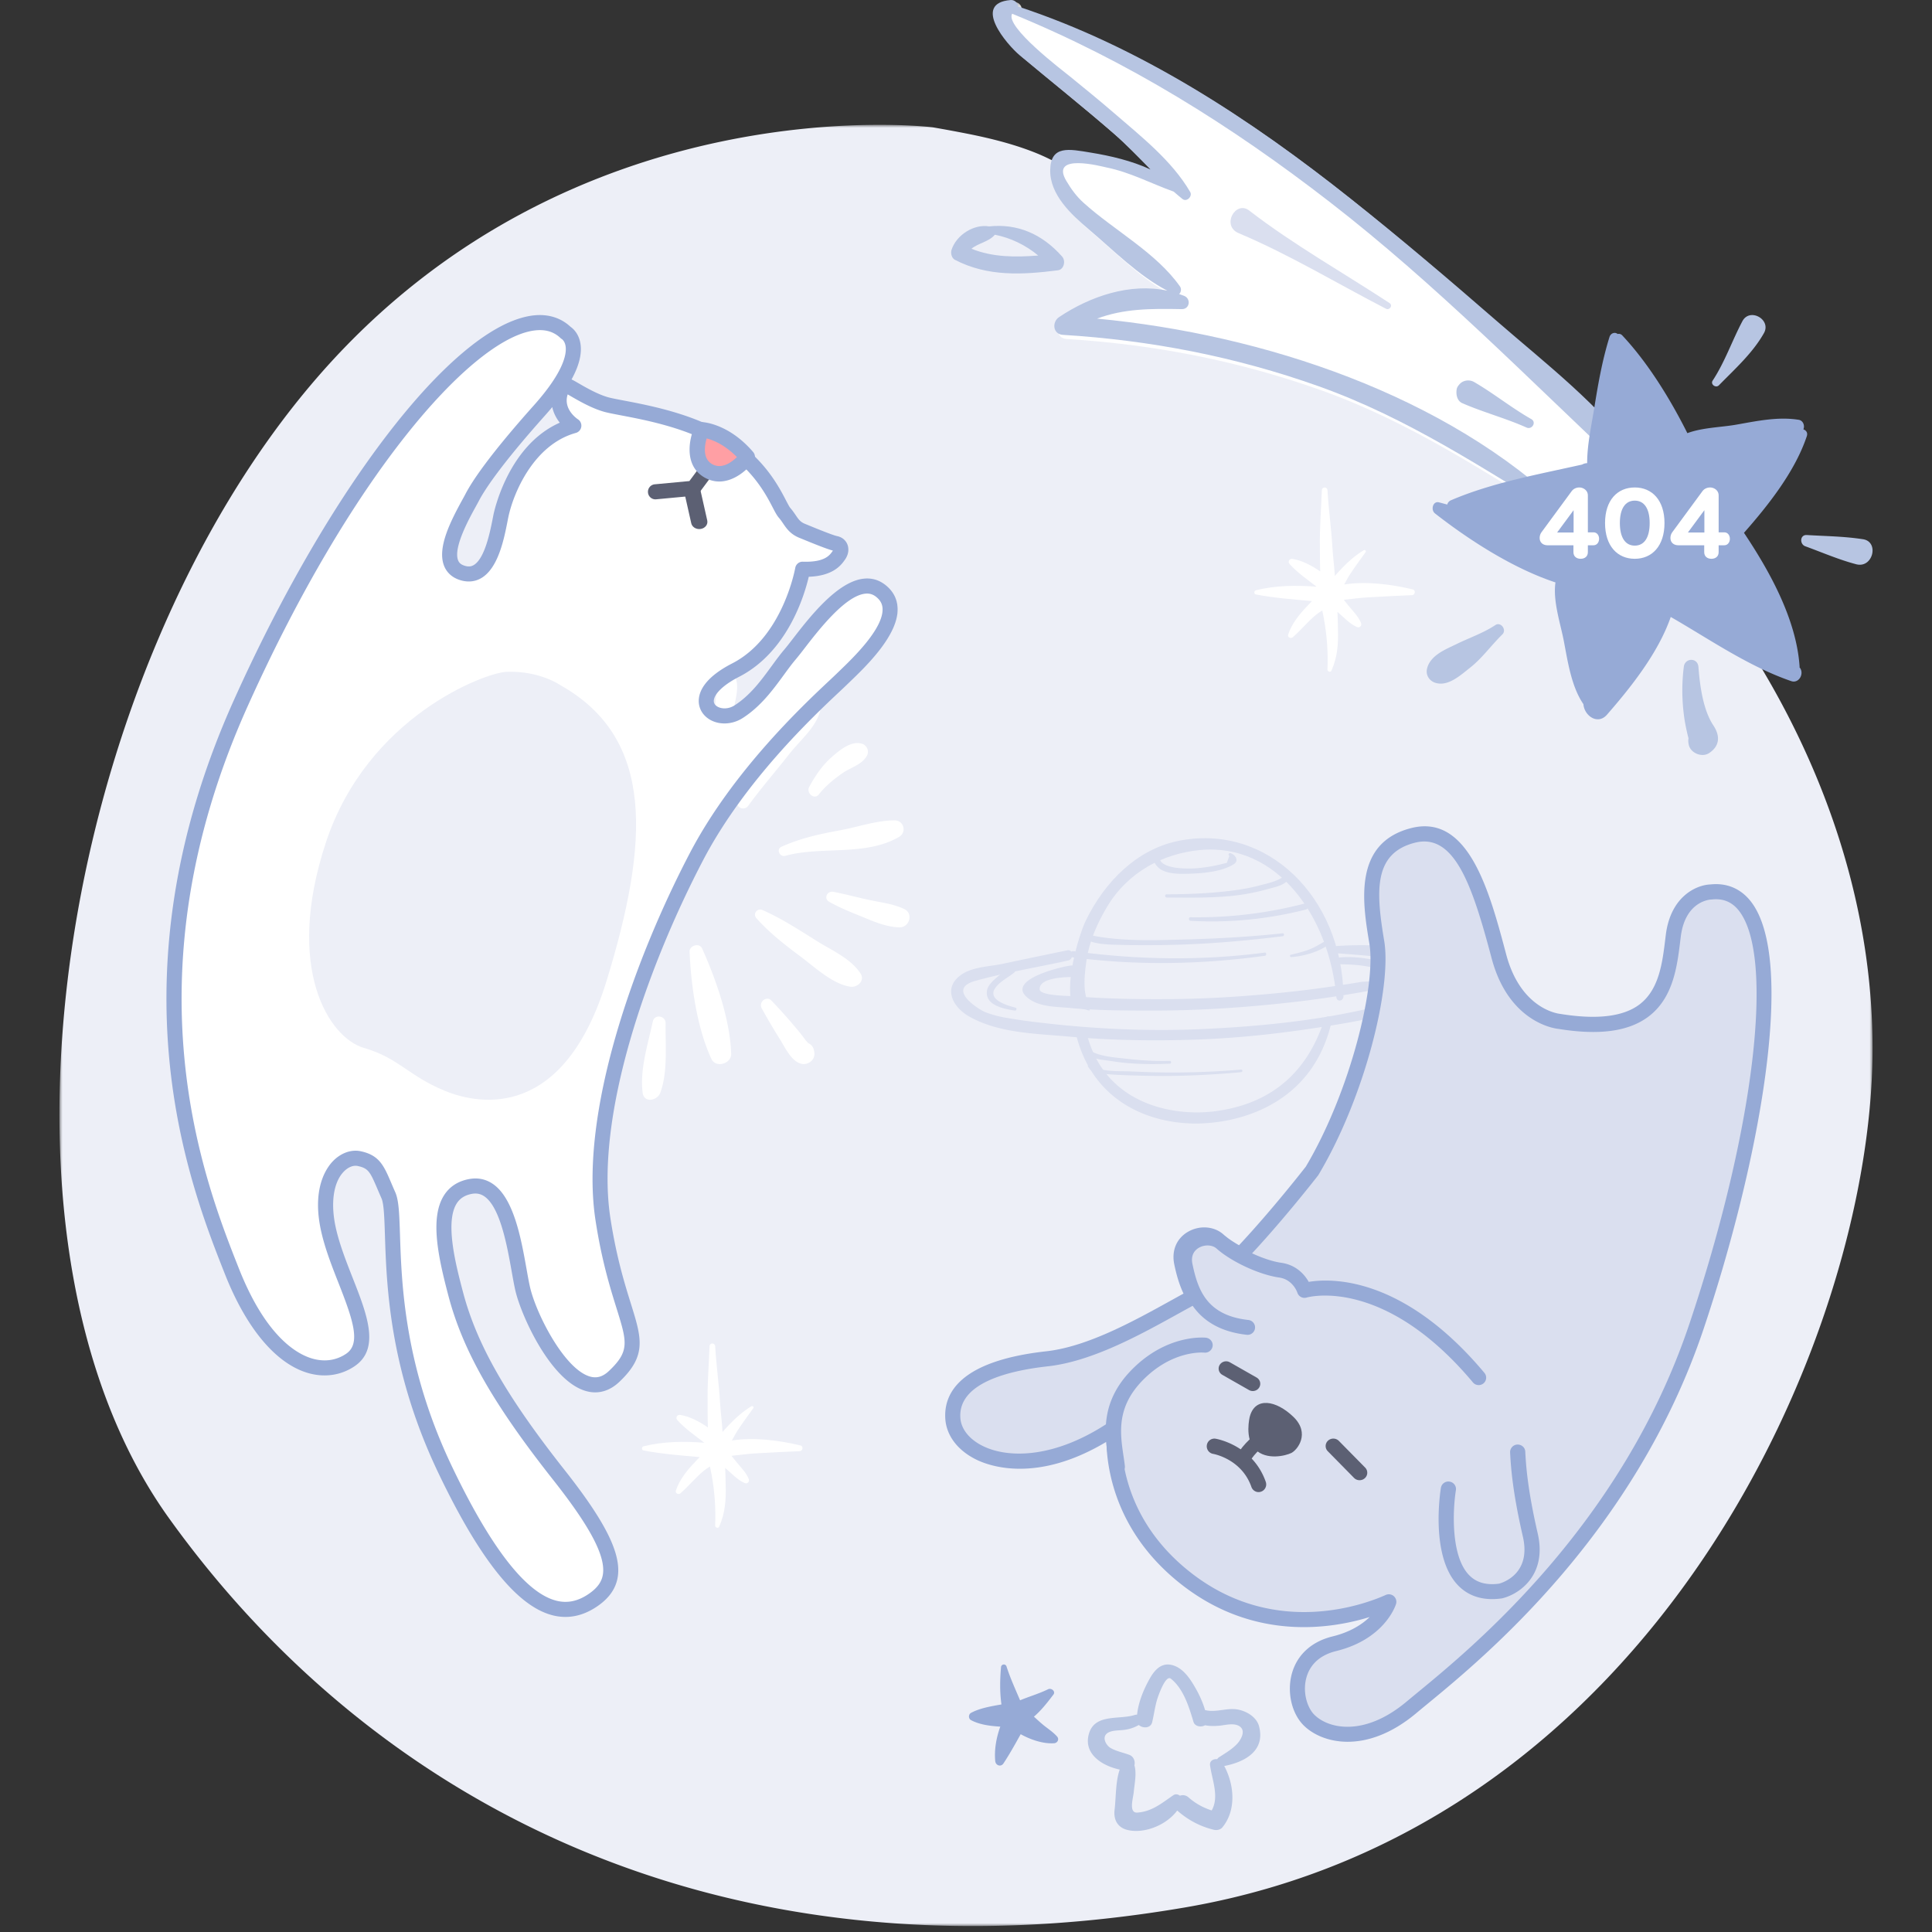 <svg xmlns="http://www.w3.org/2000/svg" xmlns:xlink="http://www.w3.org/1999/xlink" width="325" height="325" viewBox="0 0 325 325">
    <rect x="0" y="0" width="325" height="325" fill="#333333" stroke="none"/>
    <defs>
        <path id="a" d="M0 0h305v303H0z"/>
        <path id="c" d="M.602.358h109.022v87.52H.602z"/>
    </defs>
    <g fill="none" fill-rule="evenodd">
        <g transform="translate(10 21)">
            <mask id="b" fill="#fff">
                <use xlink:href="#a"/>
            </mask>
            <path fill="#EDEFF7" d="M146.926.42S86.325-7.22 43.249 42.63C.17 92.478-15.527 187.083 18.424 234.385c33.95 47.303 91.995 78.96 170.849 65.496 78.852-13.462 115.36-95.332 115.724-143.726.365-48.394-31.76-92.786-67.902-115.345-7.156-4.467-14.482-8.677-22.05-12.414-5.262-2.596-10.821-5.419-16.437-7.131-8.504-2.595-16.699-6.227-24.244-10.928-3.444-2.144-6.646-4.257-10.452-5.746-3.499-1.368-7.147-2.282-10.824-3.027a249.644 249.644 0 0 0-6.162-1.143" mask="url(#b)"/>
        </g>
        <path fill="#DADFEF" d="M198.101 141.48c-6.737 1.404-12.184 6.677-15.443 13.371-1.19 2.44-3.824 11.26-2.076 14.692.865.004 1.787.197 2.665.457.343-.747-.262-1.583-1.008-1.283.872-.35.348-.916.235-2.305-.128-1.595.062-3.214.287-4.808.456-3.223 1.821-6.295 3.445-9.022 3.57-5.989 9.557-9.002 15.629-9.587 13.083-1.26 21.83 11.337 22.965 24.748.073.871 1.213.69 1.2-.174-.228-16.696-12.93-29.21-27.899-26.09"/>
        <path fill="#DADFEF" d="M234.512 162.662c-.642-.655-1.88-.88-2.654-1.046-2.183-.475-4.87-.833-7.1-.463-.503.084-.583 1.047-.048 1.048 2.106.009 4.254.077 6.309.597.697.176 2.051.858 1.408 1.742-.462.636-2.822.53-3.534.65-1.53.263-3.064.493-4.596.721-5.622.84-11.262 1.387-16.898 1.766-6.08.407-12.158.475-18.219.34-2.982-.069-5.959-.22-8.927-.449-.82-.061-5.284-.082-5.363-1.134-.143-1.934 4.197-2.075 5.264-2.076 1.234 0 1.323-1.961.09-1.945-.841.009-10.997 2.223-7.522 5.31 1.916 1.702 4.856 1.608 7.219 1.831 4.477.426 9.027.436 13.536.446 8.26.017 16.538-.541 24.797-1.512 4.608-.541 9.206-1.286 13.79-2.138 1.372-.256 3.682-1.527 2.7-3.348a1.535 1.535 0 0 0-.252-.34M222.767 171.559c-3.436 10.563-10.814 14.358-18.258 15.359-7.444 1-18.782-1.32-21.701-13.063-.374-1.504-2.137-1.181-1.754.328 3.012 11.831 13.353 15.126 21.13 14.795 8.095-.345 18.847-4.283 21.786-16.991.227-.98-.882-1.417-1.203-.428M170.61 163.604c.192-.158.207-.575-.122-.598-1.017-.071-1.737.501-2.484 1.135-.713.605-1.81 1.496-1.97 2.479-.402 2.468 2.808 3.1 4.667 3.376.33.05.42-.412.1-.495-1.443-.37-4.91-1.383-3.272-3.444.847-1.066 2.059-1.618 3.082-2.453M237.81 164.086c-.105.055-.131.207-.103.312.1.359.408.582.363.99-.05.46-.511.943-.908 1.107-.298.123-.15.596.16.49.776-.269 1.546-.574 1.669-1.53.082-.653-.39-1.775-1.18-1.369"/>
        <path fill="#DADFEF" d="M212.739 160.245c-10.663 1.405-21.513 1.217-32.157-.24-.632-.088-.827.945-.192 1.029 10.8 1.416 21.6 1.227 32.38-.25.325-.045.297-.583-.031-.54M215.75 157.002c-5.461.585-10.952.897-16.441 1.038-5.64.147-11.387.373-16.891-.947-.428-.103-.567.49-.23.694 1.815 1.11 4.123 1.1 6.188 1.156 3.137.087 6.278.069 9.414-.015 6.022-.16 12.013-.698 17.99-1.435.311-.04.284-.524-.03-.491M219.383 152.016a71.874 71.874 0 0 1-19.138 2.286c-.354-.005-.308.579.033.597 6.524.37 13.033-.28 19.4-1.894.593-.15.29-1.14-.295-.99M216.3 147.125c-1.14 1.128-3.135 1.479-4.624 1.876-1.877.499-3.807.762-5.733.97-3.21.345-6.478.456-9.704.476-.342.001-.305.53.032.532 4.005.02 7.954.117 11.942-.384 1.755-.22 3.487-.598 5.19-1.072 1.274-.352 2.958-.647 3.555-1.96.197-.43-.343-.75-.658-.438M206.953 143.511c-.258-.057-.397.344-.147.453-.142.392-.282.785-.422 1.18-.47.118-.939.231-1.408.34-1.148.273-2.303.438-3.473.555-1.257.125-7.456.368-6.333-2.528.12-.312-.203-.656-.5-.447-1.105.778-.697 2.034.17 2.86 1.362 1.297 4.305 1.091 5.996 1.02 2.074-.091 4.946-.433 6.728-1.582.97-.626.12-1.688-.611-1.85M196.777 178.466c-2.483.065-4.935-.087-7.403-.377-2.312-.27-5.123-.376-6.966-2.033-.17-.154-.491.034-.388.279.787 1.879 3.357 1.903 4.992 2.168 3.238.521 6.524.572 9.792.426.279-.012.251-.47-.027-.463M208.744 179.93a136.88 136.88 0 0 1-12.287.485c-2.05-.01-4.102-.079-6.152-.177-1.899-.09-5.31.176-6.718-1.16-.232-.217-.7.059-.562.325.489.944 1.489 1.127 2.62 1.235 2.322.222 4.678.268 7.01.326 5.376.134 10.772-.117 16.118-.601.321-.03.292-.46-.03-.433M223.53 158.028c-1.058.472-1.967 1.144-3.047 1.596-1.063.447-2.212.702-3.337.984-.241.06-.163.409.084.391 2.194-.155 5.097-.989 6.684-2.446.24-.22-.063-.669-.384-.525"/>
        <path fill="#DADFEF" d="M242.419 161.725c-5.17-2.935-12.815-2.968-18.66-2.507-.542.043-.588 1.008-.05 1.05 4.454.347 8.874.62 13.266 1.407 1.521.269 4.642.325 4.988 2.25.299 1.659-1.165 2.36-2.355 2.883-2.805 1.236-5.752 1.989-8.674 2.681-9.395 2.224-19.058 3.173-28.557 3.614-9.468.44-18.912-.039-28.251-1.177a92.519 92.519 0 0 1-5.265-.784 18.27 18.27 0 0 1-3.148-.89c-.665-.234-6.758-3.814-1.664-5.242 5.136-1.44 10.45-2.278 15.635-3.437.99-.221.884-1.922-.119-1.715-3.651.752-7.303 1.511-10.951 2.287-2.11.447-4.987.48-6.9 1.817-3.213 2.249-1.394 5.468 1.246 6.987 4.977 2.865 11.25 2.916 16.823 3.424 7.03.64 14.118.747 21.208.514 7.023-.23 14.051-.985 21.048-2.078 6.746-1.052 13.942-2.265 20.246-5.566 2.31-1.21 2.218-4.335.134-5.518"/>
        <path fill="#B7C5E2" d="M208.15 293.304c-.805.9-2.057 1.64-3.118 2.324a.792.792 0 0 0-.273.301c-.621-.08-1.293.289-1.21.974.291 2.397 1.617 5.302.279 7.65-1.446-.47-2.722-1.169-3.884-2.19-.465-.409-1-.454-1.458-.29-.314-.243-.753-.33-1.1-.09-1.93 1.32-3.563 2.744-6.053 2.929-1.523.114-.705-2.466-.618-3.417.14-1.516.513-3.101.127-4.5-.003-.01-.01-.018-.013-.029.17-.66-.109-1.48-.84-1.758-1.062-.402-2.155-.593-3.13-1.14-.808-.454-1.604-1.887-.5-2.572.733-.453 1.876-.385 2.695-.488a6.587 6.587 0 0 0 2.511-.825c.004-.002.005-.005.009-.008.65.606 1.996.581 2.245-.472.299-1.258.452-2.498.797-3.7.136-.477 1.426-4.347 2.346-3.615 2.13 1.689 3.057 4.762 3.804 7.263.238.8 1.327.946 1.936.571.8.153 1.595.15 2.417.074 1.02-.095 2.508-.537 3.444.134 1.064.763.148 2.248-.413 2.874m3.637-2.94c-.398-1.467-1.967-2.466-3.485-2.772-1.87-.374-3.662.527-5.511.092-.028-.007-.047 0-.074-.006-.4-1.368-.99-2.649-1.711-3.884-.856-1.47-2.107-3.406-4.1-3.753-2.011-.349-3.122 1.603-3.783 2.854-.876 1.651-1.642 3.597-1.844 5.545a1.136 1.136 0 0 0-.404.055c-2.672.848-6.836-.313-7.744 3.333-.797 3.198 2.167 5.196 5.227 5.85-.707 2.01-.611 4.623-.864 6.77-.204 1.732.56 3.037 2.277 3.412 2.844.621 6.484-.888 8.261-3.294 1.77 1.565 3.798 2.664 6.146 3.236.52.127 1.114.004 1.457-.412 2.385-2.902 1.986-7.197.307-10.312 3.82-.74 6.912-2.783 5.845-6.714"/>
        <path fill="#96AAD6" d="M177.814 292.108c-.638-.71-1.447-1.246-2.19-1.838-.586-.469-1.137-.987-1.697-1.496 1.254-1.066 2.263-2.38 3.274-3.704.43-.563-.359-1.165-.88-.91-1.526.746-3.161 1.212-4.723 1.863-.795-1.863-1.655-3.749-2.276-5.672a.474.474 0 0 0-.932.105c-.183 2.14-.221 4.163.073 6.263-1.748.308-3.63.619-5.112 1.416-.455.246-.476.966-.014 1.218 1.397.76 3.212.999 4.933 1.1-.67 1.852-1.03 3.857-.853 5.788.069.742.953 1.062 1.39.396 1.036-1.575 1.97-3.25 2.893-4.913 1.687.943 3.822 1.655 5.632 1.52.574-.043.893-.68.482-1.136"/>
        <g transform="translate(167)">
            <mask id="d" fill="#fff">
                <use xlink:href="#c"/>
            </mask>
            <path fill="#FFF" d="M97.199 86.892c.493.48-.195 1.24-.75.9-13.402-8.204-26.132-16.746-41.046-22.082-13.931-4.986-28.254-7.779-43-8.685-1.696-.105-1.877-2.178-.635-3.012 5.247-3.531 11.957-5.818 18.217-4.463-4.84-2.495-9.161-6.926-13.24-10.39-2.882-2.45-6.56-5.848-6.478-10.038.085-4.248 3.214-3.534 6.806-2.942 3.361.553 6.901 1.382 10.08 2.857-2.096-2.128-4.157-4.302-6.405-6.262-5.113-4.46-10.414-8.69-15.606-13.054C2.978 7.903-2.971.905 3.61.361 4.3.305 4.84.883 4.856 1.453 25.4 8.253 43.942 20.5 60.789 33.95c8.428 6.73 16.625 13.745 24.745 20.846 8.198 7.168 17.428 14.275 23.767 23.239 1.066 1.504-.74 3.266-2.119 1.964L97.2 86.892z" mask="url(#d)"/>
        </g>
        <path fill="#B7C5E2" d="M275.678 77.215c-6.34-8.91-15.566-15.976-23.763-23.1-8.12-7.06-16.313-14.033-24.74-20.722-16.843-13.372-35.381-25.546-55.922-32.304-.015-.568-.555-1.142-1.245-1.085-6.58.539-.632 7.496 1.531 9.303 5.192 4.339 10.491 8.543 15.603 12.976 2.248 1.949 4.308 4.112 6.403 6.225-3.177-1.466-6.716-2.29-10.076-2.84-3.592-.588-6.722-1.298-6.805 2.925-.084 4.165 3.595 7.543 6.477 9.979 4.076 3.443 8.396 7.848 13.237 10.329-6.26-1.348-12.968.925-18.215 4.437-1.24.828-1.06 2.888.635 2.992 14.743.903 29.064 3.678 42.992 8.634 14.912 5.304 27.637 13.797 41.038 21.952.554.337 1.242-.417.75-.895-20.225-19.585-51.098-29.768-79.03-32.423 4.469-1.672 8.926-1.701 14.25-1.596 1.337.026 1.592-1.74.411-2.228-.287-.118-.575-.213-.864-.314.335-.269.43-.876.158-1.263-4.01-5.703-11.094-9.448-16.225-14.084-1.191-1.076-2.084-2.304-2.903-3.687-2.838-4.793 6.035-2.404 6.717-2.267 4.016.807 7.534 2.713 11.349 4.075.48.422.967.836 1.466 1.236.712.572 1.74-.43 1.3-1.188-3.081-5.28-8.269-9.338-12.841-13.298-2.398-2.076-4.866-4.073-7.322-6.079-1.254-1.024-11.063-8.423-9.78-10.599 19.444 7.954 36.818 18.81 53.415 31.664 17.932 13.889 33.423 29.755 49.879 45.198 1.38 1.295 3.186-.457 2.12-1.953"/>
        <path fill="#B7C5E2" d="M163.417 41.843c1.103-.932 2.94-1.163 3.937-2.358 2.647.52 5.179 1.735 7.292 3.499-3.81.3-7.645.306-11.229-1.14m15.253 1.316c-3.413-3.859-7.575-5.572-12.292-5.076-2.518-.434-5.499 1.42-6.314 3.954-.181.564.028 1.385.564 1.664 5.518 2.872 11.394 2.522 17.343 1.765 1.011-.129 1.342-1.581.7-2.307"/>
        <path fill="#DADFEF" d="M233.738 50.974c-7.816-5.12-16.199-9.847-23.597-15.557-2.285-1.764-4.745 2.556-1.77 3.808 8.468 3.563 16.593 8.488 24.766 12.704.63.326 1.22-.55.601-.955"/>
        <path fill="#96AAD6" d="M303.362 72.226c.286-.627-.054-1.489-.768-1.604-3.521-.57-7.119.218-10.564.821-2.489.437-5.641.475-8.183 1.422-2.954-5.895-6.724-11.948-10.96-16.453-.224-.238-.504-.287-.776-.231-.41-.357-1.15-.19-1.37.53-1.228 3.96-1.911 7.901-2.563 11.964-.492 3.068-1.195 6.166-1.186 9.238a1.7 1.7 0 0 0-.848.235c-7.514 1.681-15.266 3.082-22.08 6.015a1.073 1.073 0 0 0-.61.713c-.464-.124-.94-.257-1.391-.37-1.029-.259-1.428 1.27-.669 1.863 5.607 4.378 12.993 9.201 20.265 11.606-.451 3.134.824 6.85 1.395 9.796.67 3.462 1.26 7.693 3.308 10.687.141 1.934 2.398 3.563 3.965 1.764 3.918-4.495 8.6-10.312 10.725-16.438 6.316 3.618 13.022 8.308 20.266 10.793 1.332.457 2.268-1.33 1.391-2.327 0-.03.024-.046.022-.076-.527-8.029-5.102-16.169-9.359-22.544 4.168-4.726 8.608-10.376 10.57-16.259.196-.59-.128-.993-.58-1.145"/>
        <path fill="#B7C5E2" d="M293.108 54.027c-1.745 3.287-2.943 6.861-5.007 10-.413.63.54 1.314 1.059.783 2.675-2.736 5.674-5.412 7.567-8.77 1.296-2.295-2.381-4.341-3.619-2.013M257.587 70.496c-3.329-1.888-6.304-4.314-9.61-6.232-.763-.442-1.82-.33-2.43.342-.254.282-.447.521-.509.907-.136.839.07 1.926.946 2.308 3.54 1.547 7.274 2.518 10.804 4.099.93.416 1.727-.898.8-1.424M313.398 90.71c-3.134-.489-6.295-.515-9.456-.708-1.18-.071-1.234 1.536-.257 1.892 2.844 1.035 5.633 2.255 8.57 3.025 2.802.735 3.915-3.778 1.143-4.21M288.215 122.017c-1.751-2.632-2.273-6.788-2.506-9.834-.123-1.595-2.268-1.555-2.46-.013a32.095 32.095 0 0 0-.066 7.408c.115 1.11.289 2.18.533 3.27.03.128.188.865.322 1.342-.048.29-.052.59.006.89l.034.175c.275 1.424 2.219 2.233 3.436 1.423 1.834-1.22 1.851-2.932.7-4.661M251.549 105.149c-2.017 1.339-4.312 2.11-6.471 3.167-1.87.913-4.457 1.887-5.016 4.135-.266 1.071.35 2.05 1.317 2.385 2.157.746 4.268-1.22 5.911-2.512 2.051-1.613 3.566-3.78 5.428-5.594.795-.775-.25-2.192-1.17-1.581"/>
        <path fill="#FFF" d="M113.871 125.574c-.19-2.728.103-5.368-.982-7.869-.54-1.242-2.01-.66-2.384.34-.934 2.505-.354 5.355.003 7.984.514 3.786 1.452 7.451 2.4 11.132.373 1.451 2.318.866 2.07-.582-.625-3.65-.85-7.31-1.107-11.005M118.11 159.552c-.456-1.019-2.155-.504-2.11.546.254 5.76 1.238 12.768 3.669 18.032.74 1.605 3.384.797 3.33-.861-.188-5.75-2.535-12.47-4.889-17.717M150.472 138c-3.05.006-6.127 1.115-9.12 1.664-3.461.635-6.728 1.34-9.916 2.788-.896.407-.277 1.773.654 1.516 6.119-1.687 13.484.128 19.158-3.19 1.307-.764.823-2.78-.776-2.778M99.019 150.005c-3.194.29-6.341.744-9.476 1.382-3.017.613-7.206 1.272-9.211 3.605-.7.812-.241 1.875.882 1.98 2.753.257 5.356-1.304 7.91-2.176a107.284 107.284 0 0 1 10.146-2.928c1.094-.257.916-1.97-.251-1.863M135.947 118.132c-2.64 1.125-4.336 4.287-6.014 6.524-2.33 3.108-4.02 6.488-5.8 9.909-.601 1.152.994 1.998 1.737.978 2.179-2.998 4.646-5.817 6.934-8.738 1.747-2.231 4.411-4.387 5.144-7.157.327-1.237-.957-1.96-2-1.516M104.524 139.023c-2.943-1.887-5.93-3.697-8.835-5.65-2.364-1.587-4.649-4.114-7.515-4.37-.676-.06-1.387.809-1.114 1.502 1.157 2.954 4.401 4.431 6.947 5.957 3.094 1.852 6.36 3.382 9.762 4.487 1.117.363 1.706-1.317.755-1.926M144.75 163.742c-1.676-2.529-4.796-3.848-7.294-5.413-2.989-1.872-5.969-3.825-9.19-5.245-.863-.381-1.698.617-1.014 1.387 2.197 2.474 4.81 4.492 7.434 6.451 2.425 1.811 5.391 4.642 8.403 5.064 1.126.158 2.478-1.008 1.66-2.244M107.354 158.326c-1.793 2.25-3.47 4.454-4.968 6.917-1.418 2.329-3.629 5.508-3.364 8.323.121 1.285 1.473 1.901 2.473 1.023 1.843-1.62 2.457-4.5 3.411-6.723 1.214-2.824 2.53-5.667 3.984-8.375.5-.936-.827-2.057-1.536-1.165M152.142 152.935c-1.663-.809-3.52-1.06-5.337-1.425-2.216-.444-4.387-1.06-6.607-1.489-1.057-.204-1.682 1.122-.725 1.669 1.936 1.105 4.003 1.883 6.067 2.737 1.823.755 3.73 1.516 5.736 1.572 1.707.048 2.417-2.31.866-3.064M145.054 125.128c-1.838-.607-3.837 1.075-5.189 2.267-1.553 1.369-2.722 3.103-3.732 4.955-.572 1.047.844 2.258 1.598 1.303 1.16-1.463 2.536-2.578 4.029-3.62 1.34-.935 3.218-1.374 4.07-2.904.433-.78-.01-1.749-.776-2M123.584 113.611c-.336-.73-1.334-.797-1.836-.25-1.241 1.353-1.191 3.204-1.401 5.003-.258 2.206-.305 4.409-.347 6.63-.02 1.198 1.584 1.373 1.9.271.613-2.137 1.193-4.257 1.612-6.449.349-1.807.86-3.492.072-5.205M103.866 128.404c-1.135-2.044-2.255-4.094-3.394-6.134-.983-1.758-1.776-4.052-3.489-5.096-.83-.505-2.03.144-1.982 1.225.097 2.15 1.623 3.86 2.789 5.529a68.433 68.433 0 0 0 4.527 5.758c.767.88 2.113-.264 1.549-1.282M90.925 142.003c-3.832.293-8.062.006-11.72 1.477-1.694.68-1.644 3.57.418 3.52 3.947-.098 7.77-1.81 11.575-2.702 1.215-.285.99-2.391-.273-2.295M95.124 160.329c-1.314 1.47-2.588 2.959-3.789 4.533-1.077 1.413-2.703 3.21-2.26 5.127.164.709.895 1.157 1.56.967 1.7-.49 2.373-2.601 3.193-4.101.957-1.75 1.92-3.493 2.999-5.163.696-1.078-.876-2.288-1.703-1.363M136.391 175.745a1.784 1.784 0 0 0-.498-.309c-.03-.078-.122-.2-.331-.401-.236-.32-.477-.637-.72-.951-.48-.627-1.006-1.225-1.513-1.827-1.147-1.363-2.34-2.655-3.561-3.944-.83-.876-2.213.256-1.628 1.317.966 1.748 1.961 3.455 3.023 5.14.895 1.422 1.931 3.749 3.633 4.182 1.018.258 2.293-.546 2.2-1.757-.046-.582-.158-1.058-.605-1.45M111.968 172.139c.02-1.304-1.873-1.597-2.152-.305-.812 3.78-2.211 8.09-1.71 11.988.23 1.805 2.478 1.315 2.963.011 1.294-3.477.842-8.014.899-11.694"/>
        <path fill="#DADFEF" d="M288.03 150.736s-5.45.106-6.358 7.352c-.909 7.243-1.554 17.23-19.233 14.349 0 0-7.47-.65-10.211-10.904-2.74-10.257-6.02-22.448-14.525-20.28-8.504 2.167-7.323 10.605-6.097 17.913 1.225 7.307-3.096 25.296-10.93 38.342 0 0-6.02 7.721-12.081 14.043-1.462-.753-2.797-1.606-3.733-2.44-2.242-2.001-7.085-.374-6.205 3.822.345 1.64.878 3.72 2.014 5.641-.236.147-.466.284-.688.403-6.824 3.685-15.871 9.141-24.062 10.043-8.187.905-16.34 3.521-15.904 9.99.435 6.467 12.467 11.521 27.293 1.57 0 0-1.89 14.725 12.507 25.602 14.394 10.875 29.998 5.316 33.821 3.594 0 0-1.605 5.175-9.2 7.029-7.595 1.854-7.192 9.81-4.35 12.725 2.844 2.916 9.684 4.35 17.388-2.07 7.706-6.42 35.843-27.53 48.13-63.908 12.285-36.38 16.843-74.446 2.424-72.816"/>
        <path fill="#96AAD6" d="M233.627 268.19c.302 0 .6.11.838.316.374.33.52.85.374 1.327-.075.24-1.903 5.903-10.074 7.91-3.309.814-4.536 2.839-4.982 4.395-.714 2.482.115 5.074 1.256 6.254 2.348 2.422 8.437 3.845 15.597-2.166.509-.427 1.107-.918 1.783-1.475 9.425-7.746 34.46-28.322 45.775-62.063 10.958-32.67 14.434-61.927 8.265-69.566-1.157-1.433-2.644-2.018-4.503-1.812a1 1 0 0 1-.108.008c-.194.008-4.362.25-5.111 6.263l-.083.682c-.522 4.282-1.171 9.61-5.36 12.756-3.343 2.508-8.305 3.177-15.18 2.053-.245-.02-8.266-.845-11.192-11.867-3.204-12.074-6.198-21.172-12.93-19.438-7.012 1.8-6.517 8.264-5.139 16.529 1.278 7.67-3.175 26.115-11.05 39.322a1.075 1.075 0 0 1-.087.127c-.06.077-6.107 7.87-12.119 14.184-.389.406-.997.511-1.5.25-1.135-.587-2.75-1.522-3.983-2.628-.724-.65-2.01-.71-3-.14-.556.32-1.44 1.107-1.095 2.768.32 1.527.82 3.508 1.859 5.276.346.59.162 1.35-.416 1.716-.26.164-.512.313-.754.446-.805.438-1.64.9-2.5 1.376-6.457 3.573-14.495 8.02-21.938 8.847-6.928.768-15.105 2.899-14.72 8.674.127 1.891 1.515 3.62 3.807 4.745 4.281 2.1 12.156 2.114 21.409-4.14.413-.278.95-.287 1.374-.028.424.262.656.748.594 1.242-.071.573-1.584 14.202 11.965 24.51 14.24 10.83 29.49 4.783 32.404 3.459.169-.075.346-.112.524-.112zM226.709 293c-3.336 0-5.984-1.286-7.49-2.841-1.988-2.054-2.758-5.64-1.873-8.723.894-3.11 3.313-5.299 6.814-6.157 3.03-.745 4.995-2.047 6.245-3.264-6.44 1.993-19.172 4.03-31.239-5.15-11.336-8.624-12.945-19.474-13.044-24.327-11.652 6.981-19.621 4.11-21.88 3.001-3.13-1.533-5.032-4.033-5.222-6.858-.286-4.292 2.425-9.75 16.97-11.366 6.941-.77 14.731-5.081 20.992-8.545.722-.4 1.426-.79 2.11-1.163-.823-1.739-1.26-3.5-1.554-4.908-.484-2.323.38-4.376 2.311-5.49 1.954-1.13 4.406-.943 5.958.452.644.577 1.555 1.206 2.62 1.811 5.416-5.784 10.688-12.517 11.239-13.223 7.455-12.54 11.865-30.46 10.687-37.536-1.12-6.723-2.815-16.885 7.01-19.407 9.697-2.487 13.203 10.672 16.01 21.247 2.45 9.23 8.796 9.974 9.065 10 6.151 1.007 10.613.478 13.335-1.567 3.324-2.496 3.877-7.029 4.363-11.03l.085-.69c.815-6.552 5.229-8.408 7.506-8.484 2.695-.293 5.019.656 6.705 2.743 7.914 9.804 1.488 44.18-7.833 71.97-11.548 34.435-36.993 55.346-46.571 63.218-.67.551-1.26 1.036-1.762 1.459-4.236 3.553-8.237 4.828-11.557 4.828z"/>
        <path fill="#5C6073" d="M228.559 248.992a1.293 1.293 0 0 1-.783-.379l-4.416-4.487a1.232 1.232 0 0 1 .038-1.777 1.318 1.318 0 0 1 1.826.038l4.417 4.487a1.233 1.233 0 0 1-.039 1.777c-.29.27-.674.382-1.043.34M210.856 233.995a1.28 1.28 0 0 1-.747-.162l-4.487-2.556c-.6-.34-.8-1.09-.449-1.672a1.277 1.277 0 0 1 1.719-.438l4.486 2.557c.6.34.8 1.09.449 1.671-.213.354-.58.566-.971.6"/>
        <path fill="#DADFEF" d="M209.722 223.361c-8.13-.91-9.737-6.395-10.616-10.637-.88-4.24 3.956-5.886 6.195-3.863 2.24 2.023 6.74 4.202 9.95 4.66 3.207.457 4.142 3.487 4.142 3.487S233.073 212.77 249 232"/>
        <path fill="#96AAD6" d="M248.743 233c-.36 0-.718-.153-.967-.45-15.05-17.971-27.84-14.318-27.967-14.278a1.256 1.256 0 0 1-1.57-.827c-.027-.08-.756-2.215-3.075-2.542-3.31-.467-8.024-2.65-10.51-4.869-.718-.64-1.997-.701-2.975-.138-.553.318-1.43 1.095-1.086 2.732.91 4.34 2.387 8.643 9.415 9.42.69.077 1.187.697 1.111 1.383a1.257 1.257 0 0 1-1.39 1.107c-9.426-1.044-10.893-8.038-11.597-11.398-.482-2.29.376-4.316 2.29-5.414 1.942-1.113 4.373-.932 5.913.445 2.097 1.87 6.387 3.858 9.182 4.251 2.603.367 3.99 2.07 4.638 3.216 3.64-.612 15.803-1.108 29.553 15.307a1.25 1.25 0 0 1-.965 2.055"/>
        <path fill="#DADFEF" d="M243.36 250.373s-3.029 19.174 8.49 17.527c0 0 6.593-1.692 4.86-9.631-1.736-7.94-1.945-12.131-2.056-14.269"/>
        <path fill="#96AAD6" d="M251.008 269c-2.29 0-4.194-.753-5.672-2.246-4.814-4.862-3.025-16.006-2.946-16.479a1.268 1.268 0 0 1 1.466-1.036 1.263 1.263 0 0 1 1.056 1.444c-.475 2.87-.996 11.038 2.254 14.317 1.211 1.222 2.846 1.685 4.996 1.407.778-.212 5.433-1.763 4.016-7.918-1.803-7.834-2.027-11.94-2.149-14.146a1.282 1.282 0 0 1 1.207-1.342c.701-.025 1.304.476 1.342 1.17.119 2.168.336 6.136 2.092 13.762 1.633 7.102-3.179 10.255-5.95 10.931-.044.01-.089.02-.134.024-.544.076-1.072.112-1.578.112"/>
        <path fill="#DADFEF" d="M203 226.02s-5.75-.637-11.155 5.212c-5.404 5.851-3.674 11.605-3.223 15.768"/>
        <path fill="#96AAD6" d="M187.935 248c-.653 0-1.216-.477-1.288-1.123a48.75 48.75 0 0 0-.22-1.602c-.587-3.952-1.39-9.366 3.876-14.78 5.927-6.09 12.276-5.494 12.539-5.468.713.076 1.227.698 1.15 1.39a1.283 1.283 0 0 1-1.424 1.119c-.236-.017-5.39-.434-10.38 4.694-4.404 4.527-3.762 8.861-3.195 12.685.088.586.171 1.148.232 1.685.08.69-.434 1.317-1.146 1.392-.05.005-.098.008-.144.008"/>
        <path fill="#5C6073" d="M210.235 238.32s-.938 3.685.936 5.52c1.876 1.835 5.076 1.062 6.06.578.985-.483 3.244-3.278.337-6.082-2.909-2.805-6.447-3.404-7.333-.015"/>
        <path fill="#FFF" d="M237.65 99.15c-3.52-.84-7.741-1.414-11.53-.83.335-.598.65-1.209 1.003-1.75.82-1.26 1.735-2.47 2.604-3.697.135-.193-.13-.43-.315-.318-1.376.839-2.507 1.809-3.626 2.983-.397.417-.835.867-1.244 1.348-.083-1.65-.32-3.32-.413-4.914-.186-3.179-.64-6.328-.822-9.503-.035-.619-.92-.63-.945-.006-.122 3.179-.384 6.313-.331 9.497.02 1.324-.01 2.751.055 4.164-1.433-.984-3.027-1.844-4.667-2.11-.494-.08-.848.466-.486.868 1.295 1.44 2.999 2.616 4.546 3.811-3.413-.262-6.908-.226-10.22.604-.33.084-.36.634-.002.701 3.102.593 6.281.834 9.439 1.115-.286.298-.546.582-.758.802-1.316 1.364-2.646 2.992-3.242 4.826-.157.487.454.737.778.454 1.374-1.202 2.52-2.631 3.936-3.8.29-.24.65-.467 1.022-.697.092.467.195.938.28 1.417.51 2.823.712 5.65.591 8.516-.013.355.523.524.674.185 1.018-2.294 1.171-4.508 1.093-7.015-.028-.88-.02-1.872-.08-2.865l.065.056c.992.842 1.998 1.962 3.197 2.483.484.208.89-.222.69-.708-.456-1.109-1.413-2.027-2.155-2.948-.24-.299-.486-.611-.739-.923 1.295-.125 2.592-.318 3.885-.397 2.526-.155 5.062-.272 7.59-.383.533-.023.68-.834.127-.966M134.651 243.15c-3.52-.841-7.743-1.415-11.53-.83.334-.6.648-1.21 1.002-1.751.82-1.26 1.734-2.47 2.603-3.696.137-.194-.128-.43-.313-.318-1.376.838-2.508 1.81-3.626 2.982-.398.417-.835.869-1.244 1.348-.083-1.65-.32-3.318-.415-4.914-.184-3.177-.64-6.327-.82-9.502-.035-.62-.921-.63-.946-.006-.121 3.178-.384 6.312-.33 9.497.02 1.324-.012 2.75.054 4.164-1.433-.985-3.026-1.845-4.666-2.11-.494-.08-.848.466-.488.868 1.296 1.44 3 2.615 4.547 3.812-3.413-.263-6.908-.228-10.22.604-.33.083-.36.632-.002.7 3.102.592 6.28.835 9.44 1.115-.286.297-.546.582-.758.802-1.317 1.365-2.647 2.992-3.244 4.827-.156.486.454.735.778.453 1.376-1.202 2.522-2.63 3.938-3.8.29-.24.648-.466 1.022-.696.092.465.193.937.28 1.415.509 2.824.712 5.651.59 8.517-.014.354.523.525.674.184 1.019-2.293 1.17-4.506 1.092-7.014-.026-.88-.02-1.871-.08-2.864l.066.054c.993.844 1.997 1.963 3.198 2.483.483.21.888-.22.689-.707-.456-1.11-1.412-2.027-2.154-2.948-.24-.3-.487-.61-.74-.924 1.295-.124 2.592-.318 3.886-.396 2.526-.156 5.062-.273 7.589-.382.533-.024.679-.836.128-.968M264.71 85.823l-2.771 3.753h2.771v-3.753zm3.351 3.726c.593 0 .939.515.939 1.087 0 .558-.346 1.09-.939 1.09h-.951v1.158c0 .725-.524 1.116-1.214 1.116s-1.213-.39-1.213-1.116v-1.158h-4.344c-.663 0-1.09-.322-1.255-.753-.167-.434-.084-1.033.233-1.451l5.076-6.908c.372-.517 1.117-.74 1.738-.544.551.182.979.628.979 1.256v6.223h.951zM275 91.785c1.624 0 2.507-1.387 2.507-3.798 0-2.399-.896-3.772-2.508-3.772-1.61 0-2.506 1.373-2.506 3.772 0 2.41.896 3.798 2.506 3.798M280 87.987c0 3.868-2.102 6.013-5 6.013-2.913 0-5-2.145-5-6.013 0-3.856 2.087-5.987 5-5.987 2.898 0 5 2.13 5 5.987M286.71 85.823l-2.771 3.753h2.771v-3.753zm3.351 3.726c.593 0 .939.515.939 1.087 0 .558-.346 1.09-.939 1.09h-.951v1.158c0 .725-.524 1.116-1.214 1.116s-1.213-.39-1.213-1.116v-1.158h-4.344c-.663 0-1.09-.322-1.255-.753-.167-.434-.084-1.033.233-1.451l5.076-6.908c.372-.517 1.117-.74 1.738-.544.551.182.979.628.979 1.256v6.223h.951z"/>
        <path fill="#5C6073" d="M211.72 251c-.527 0-1.02-.332-1.206-.862-1.63-4.666-6.256-5.535-6.452-5.57a1.294 1.294 0 0 1-1.044-1.492 1.278 1.278 0 0 1 1.469-1.057c.256.042 6.298 1.127 8.44 7.258A1.294 1.294 0 0 1 211.72 251"/>
        <path fill="#5C6073" d="M210.148 246L208 244.898c1.118-2.07 3.41-3.825 3.507-3.898l1.493 1.867c-.02.014-1.98 1.52-2.852 3.133"/>
        <path fill="#FFF" d="M80.346 83.48c-1.325 2.549-6.625 10.927-1.855 12.665 4.772 1.74 6.047-6.266 6.696-9.477.648-3.212 3.915-12.965 12.349-15.288 0 0-3.944-2.563-1.914-6.47 0 0 .302-.415.965-.173.661.241 3.661 2.308 6.383 3.075 2.724.768 13.004 1.816 20.235 6.474 7.232 4.66 8.894 10.587 9.953 11.797 1.058 1.211 1.317 2.354 2.948 3.024 1.633.67 4.767 1.961 5.674 2.143.91.182 1.175 1.102.547 1.997-.627.896-1.81 2.489-6.114 2.345 0 0-2.088 12.281-11.327 17.01-9.238 4.728-3.507 9.59.516 7.009 4.023-2.582 6.24-6.796 8.733-9.711 2.492-2.915 10.28-14.767 15.363-10.592 5.08 4.176-4.144 12.358-6.714 14.868-2.572 2.511-16.574 14.724-24.523 29.891-8.816 16.82-18.61 42.876-15.812 61.099 2.797 18.221 8.426 20.385 1.892 26.549-6.534 6.164-14.225-9.457-15.448-14.737-1.223-5.28-2.218-18.573-8.883-17.29-6.664 1.28-4.367 10.862-2.454 18.106 2.132 8.07 6.48 16.676 17.445 30.53 9.975 12.605 10.716 17.674 5.848 21.054-5.75 3.993-13.598 1.982-25.038-21.863-11.443-23.846-7.84-42.32-9.633-46.347-1.794-4.027-2.018-5.57-4.947-6.187-2.927-.617-7.19 3.337-5.131 12.183s8.854 18.293 3.634 21.788c-5.22 3.495-13.84.578-19.995-14.933-6.155-15.509-19.18-50.012 1.488-95.849 20.668-45.836 45.82-71.188 54.946-62.466 0 0 4.878 2.677-4.454 13.106-7.582 8.47-10.358 12.715-11.373 14.67"/>
        <path fill="#96AAD6" d="M80.555 84.256c-.146.28-.334.625-.555 1.023-1.122 2.04-3.748 6.82-2.949 8.95.16.428.458.702.97.89.849.311 1.339.122 1.635-.045 1.9-1.072 2.802-5.68 3.237-7.894l.114-.577c.102-.507 2.445-11.651 11.16-15.499-.567-.718-1.052-1.608-1.266-2.627-.381.46-.785.93-1.21 1.406-7.65 8.568-10.26 12.683-11.136 14.373zM59.813 193.571c.29 0 .58.03.862.09 3.148.664 3.901 2.432 5.151 5.361.199.466.417.976.665 1.536.605 1.362.68 3.662.794 7.144.272 8.32.728 22.243 8.776 39.057 6.5 13.582 12.373 21.149 17.459 22.492 1.902.503 3.73.12 5.588-1.176 1.395-.968 2.13-2.002 2.314-3.252.455-3.073-2.135-7.985-8.405-15.924-10.066-12.756-15.162-21.713-17.586-30.918-1.698-6.443-3.157-13.055-.756-16.876.924-1.47 2.332-2.396 4.183-2.753 1.494-.287 2.855-.013 4.058.814 3.536 2.431 4.757 9.262 5.647 14.247.215 1.2.406 2.283.606 3.146 1.02 4.414 5.719 13.685 10.028 14.988 1.171.353 2.2.06 3.24-.924 3.526-3.334 3.046-4.873 1.262-10.594-1.049-3.364-2.485-7.97-3.527-14.777-2.74-17.9 6.398-43.623 15.863-61.728 7.186-13.744 19.042-24.873 23.507-29.064.484-.455.867-.815 1.13-1.071l.614-.593c2.185-2.101 7.307-7.021 7.179-10.39-.03-.785-.359-1.41-1.032-1.964-.573-.471-1.17-.652-1.897-.573-3.393.38-7.829 6.121-10.211 9.203a54.24 54.24 0 0 1-1.41 1.781c-.69.806-1.366 1.732-2.081 2.712-1.804 2.466-3.846 5.262-6.887 7.217-1.7 1.094-3.846 1.218-5.46.317-1.241-.693-1.97-1.905-1.945-3.243.025-1.551 1.024-3.896 5.631-6.26 8.504-4.364 10.578-15.938 10.6-16.053.106-.625.664-1.09 1.29-1.053 3.694.11 4.5-1.08 5.003-1.799l.046-.07c-1.059-.276-3.31-1.188-5.542-2.107l-.138-.055c-1.475-.608-2.12-1.555-2.69-2.39-.21-.31-.428-.636-.715-.966-.342-.39-.64-.96-1.051-1.752-1.163-2.231-3.326-6.386-8.585-9.784-5.431-3.508-12.658-4.886-16.978-5.707-1.216-.233-2.174-.416-2.814-.597-2.06-.58-4.222-1.831-5.513-2.578-.227-.131-.427-.25-.59-.34-.793 2.423 1.457 4.013 1.736 4.2a1.27 1.27 0 0 1-.36 2.28c-7.124 1.967-10.561 10.2-11.382 14.278l-.111.565c-.585 2.98-1.563 7.969-4.48 9.614-1.118.63-2.413.703-3.747.218-1.198-.439-2.054-1.263-2.473-2.38-1.114-2.973 1.018-7.27 3.103-11.063.207-.377.389-.704.524-.968v-.001c1.138-2.192 4.055-6.557 11.495-14.893 5.046-5.651 5.52-8.627 5.353-9.896-.12-.905-.602-1.232-.622-1.245a2.029 2.029 0 0 1-.228-.172c-1.261-1.21-2.884-1.6-4.97-1.198-10.504 2.046-30.251 24.381-47.671 63.114-20.699 46.021-7.216 80.085-1.46 94.63 4.43 11.188 9.524 14.237 12.167 15.06 2.11.655 4.132.399 5.847-.752 2.516-1.69 1.209-5.6-1.245-11.838-1.096-2.784-2.227-5.662-2.899-8.556-1.7-7.325.808-10.865 1.967-12.047 1.09-1.112 2.451-1.724 3.773-1.724zM95.118 272a8.757 8.757 0 0 1-2.245-.298c-5.92-1.564-12.165-9.364-19.098-23.849-8.276-17.292-8.742-31.55-9.022-40.069-.096-2.953-.172-5.286-.577-6.197-.253-.572-.476-1.092-.679-1.57-1.25-2.931-1.543-3.497-3.345-3.877-.721-.148-1.583.194-2.304.93-1.802 1.84-2.292 5.465-1.308 9.698.63 2.713 1.727 5.503 2.788 8.203 2.412 6.13 4.69 11.922.298 14.869-2.336 1.569-5.184 1.946-8.008 1.068-5.308-1.652-10.198-7.527-13.768-16.548-5.876-14.843-19.634-49.604 1.502-96.602 15.94-35.443 36.296-61.992 49.498-64.56 2.825-.554 5.278.062 7.115 1.769.416.286 1.382 1.119 1.67 2.795.29 1.706-.21 3.735-1.491 6.07.266.115.608.31 1.21.66 1.188.687 3.178 1.837 4.933 2.332.533.152 1.445.325 2.6.546 4.5.856 12.03 2.292 17.877 6.068 5.823 3.76 8.187 8.302 9.457 10.741.281.539.571 1.094.713 1.257.375.43.655.842.903 1.204.489.721.786 1.156 1.559 1.474l.138.056c1.35.557 4.514 1.859 5.274 2.011.815.163 1.448.672 1.738 1.397.321.802.173 1.738-.406 2.566-.588.844-1.91 2.733-6.09 2.88-.75 3.189-3.593 12.657-11.722 16.827-3.113 1.598-4.24 3.14-4.255 4.05-.009.51.347.817.647.984.664.37 1.806.44 2.857-.234 2.644-1.701 4.458-4.182 6.211-6.583.745-1.019 1.45-1.982 2.2-2.861.346-.406.8-.991 1.334-1.684 2.796-3.619 7.475-9.671 11.931-10.173 1.412-.163 2.685.223 3.79 1.134 1.238 1.02 1.895 2.307 1.953 3.824.171 4.507-5.319 9.78-7.956 12.315l-.597.577c-.27.265-.667.637-1.169 1.109-4.378 4.11-16.008 15.027-22.995 28.39-9.28 17.75-18.251 42.877-15.605 60.169 1.015 6.618 2.42 11.12 3.442 14.405 1.823 5.84 2.736 8.771-1.94 13.193-1.697 1.603-3.672 2.122-5.71 1.506-5.946-1.797-10.826-12.776-11.765-16.842-.207-.898-.41-2.024-.631-3.27-.766-4.29-1.925-10.774-4.588-12.604-.643-.442-1.328-.571-2.144-.417-1.152.223-1.975.752-2.519 1.617-2.014 3.208-.09 10.514 1.06 14.878 2.33 8.843 7.292 17.532 17.128 29.993 6.827 8.65 9.495 13.994 8.921 17.869-.291 1.96-1.394 3.584-3.372 4.961-1.764 1.227-3.585 1.843-5.438 1.843z"/>
        <path fill="#EDEFF7" d="M85.221 113.011c-3.548.126-23.399 7.483-30.408 28.735-7.008 21.252.584 32.86 6.412 34.537 5.827 1.679 7.433 4.66 13.549 7.193 6.113 2.531 20.113 4.796 27.27-18.5 7.156-23.294 8.138-40.756-7.763-49.706 0 0-3.447-2.455-9.06-2.259"/>
        <path fill="#5C6073" d="M110.244 84a1.255 1.255 0 0 1-1.239-1.152 1.262 1.262 0 0 1 1.125-1.377l5.836-.546 1.796-2.42a1.229 1.229 0 0 1 1.743-.25c.549.423.658 1.217.244 1.776l-2.461 3.315-6.929.649a1.196 1.196 0 0 1-.115.005"/>
        <path fill="#5C6073" d="M117.626 89c-.642 0-1.216-.399-1.343-.976l-1.256-5.575c-.149-.657.336-1.295 1.079-1.426.754-.13 1.465.296 1.612.953l1.255 5.576c.15.657-.335 1.294-1.078 1.425-.09.016-.18.023-.269.023"/>
        <path fill="#FF9FA4" d="M125 77.328s-2.97 4.023-6.212 2.197C115.543 77.7 117.707 73 117.707 73s3.667.126 7.293 4.328"/>
        <path fill="#96AAD6" d="M118.877 73.752c-.361 1.239-.703 3.403.923 4.323 1.604.907 3.258-.3 4.165-1.186-2.061-2.086-3.999-2.854-5.088-3.137M120.99 81c-.796 0-1.625-.197-2.459-.667-3.52-1.993-2.636-6.484-1.674-8.58a1.298 1.298 0 0 1 1.216-.752c.18.006 4.475.207 8.615 5.03.392.457.418 1.128.06 1.614C125.747 79.01 123.53 81 120.99 81"/>
    </g>
</svg>
